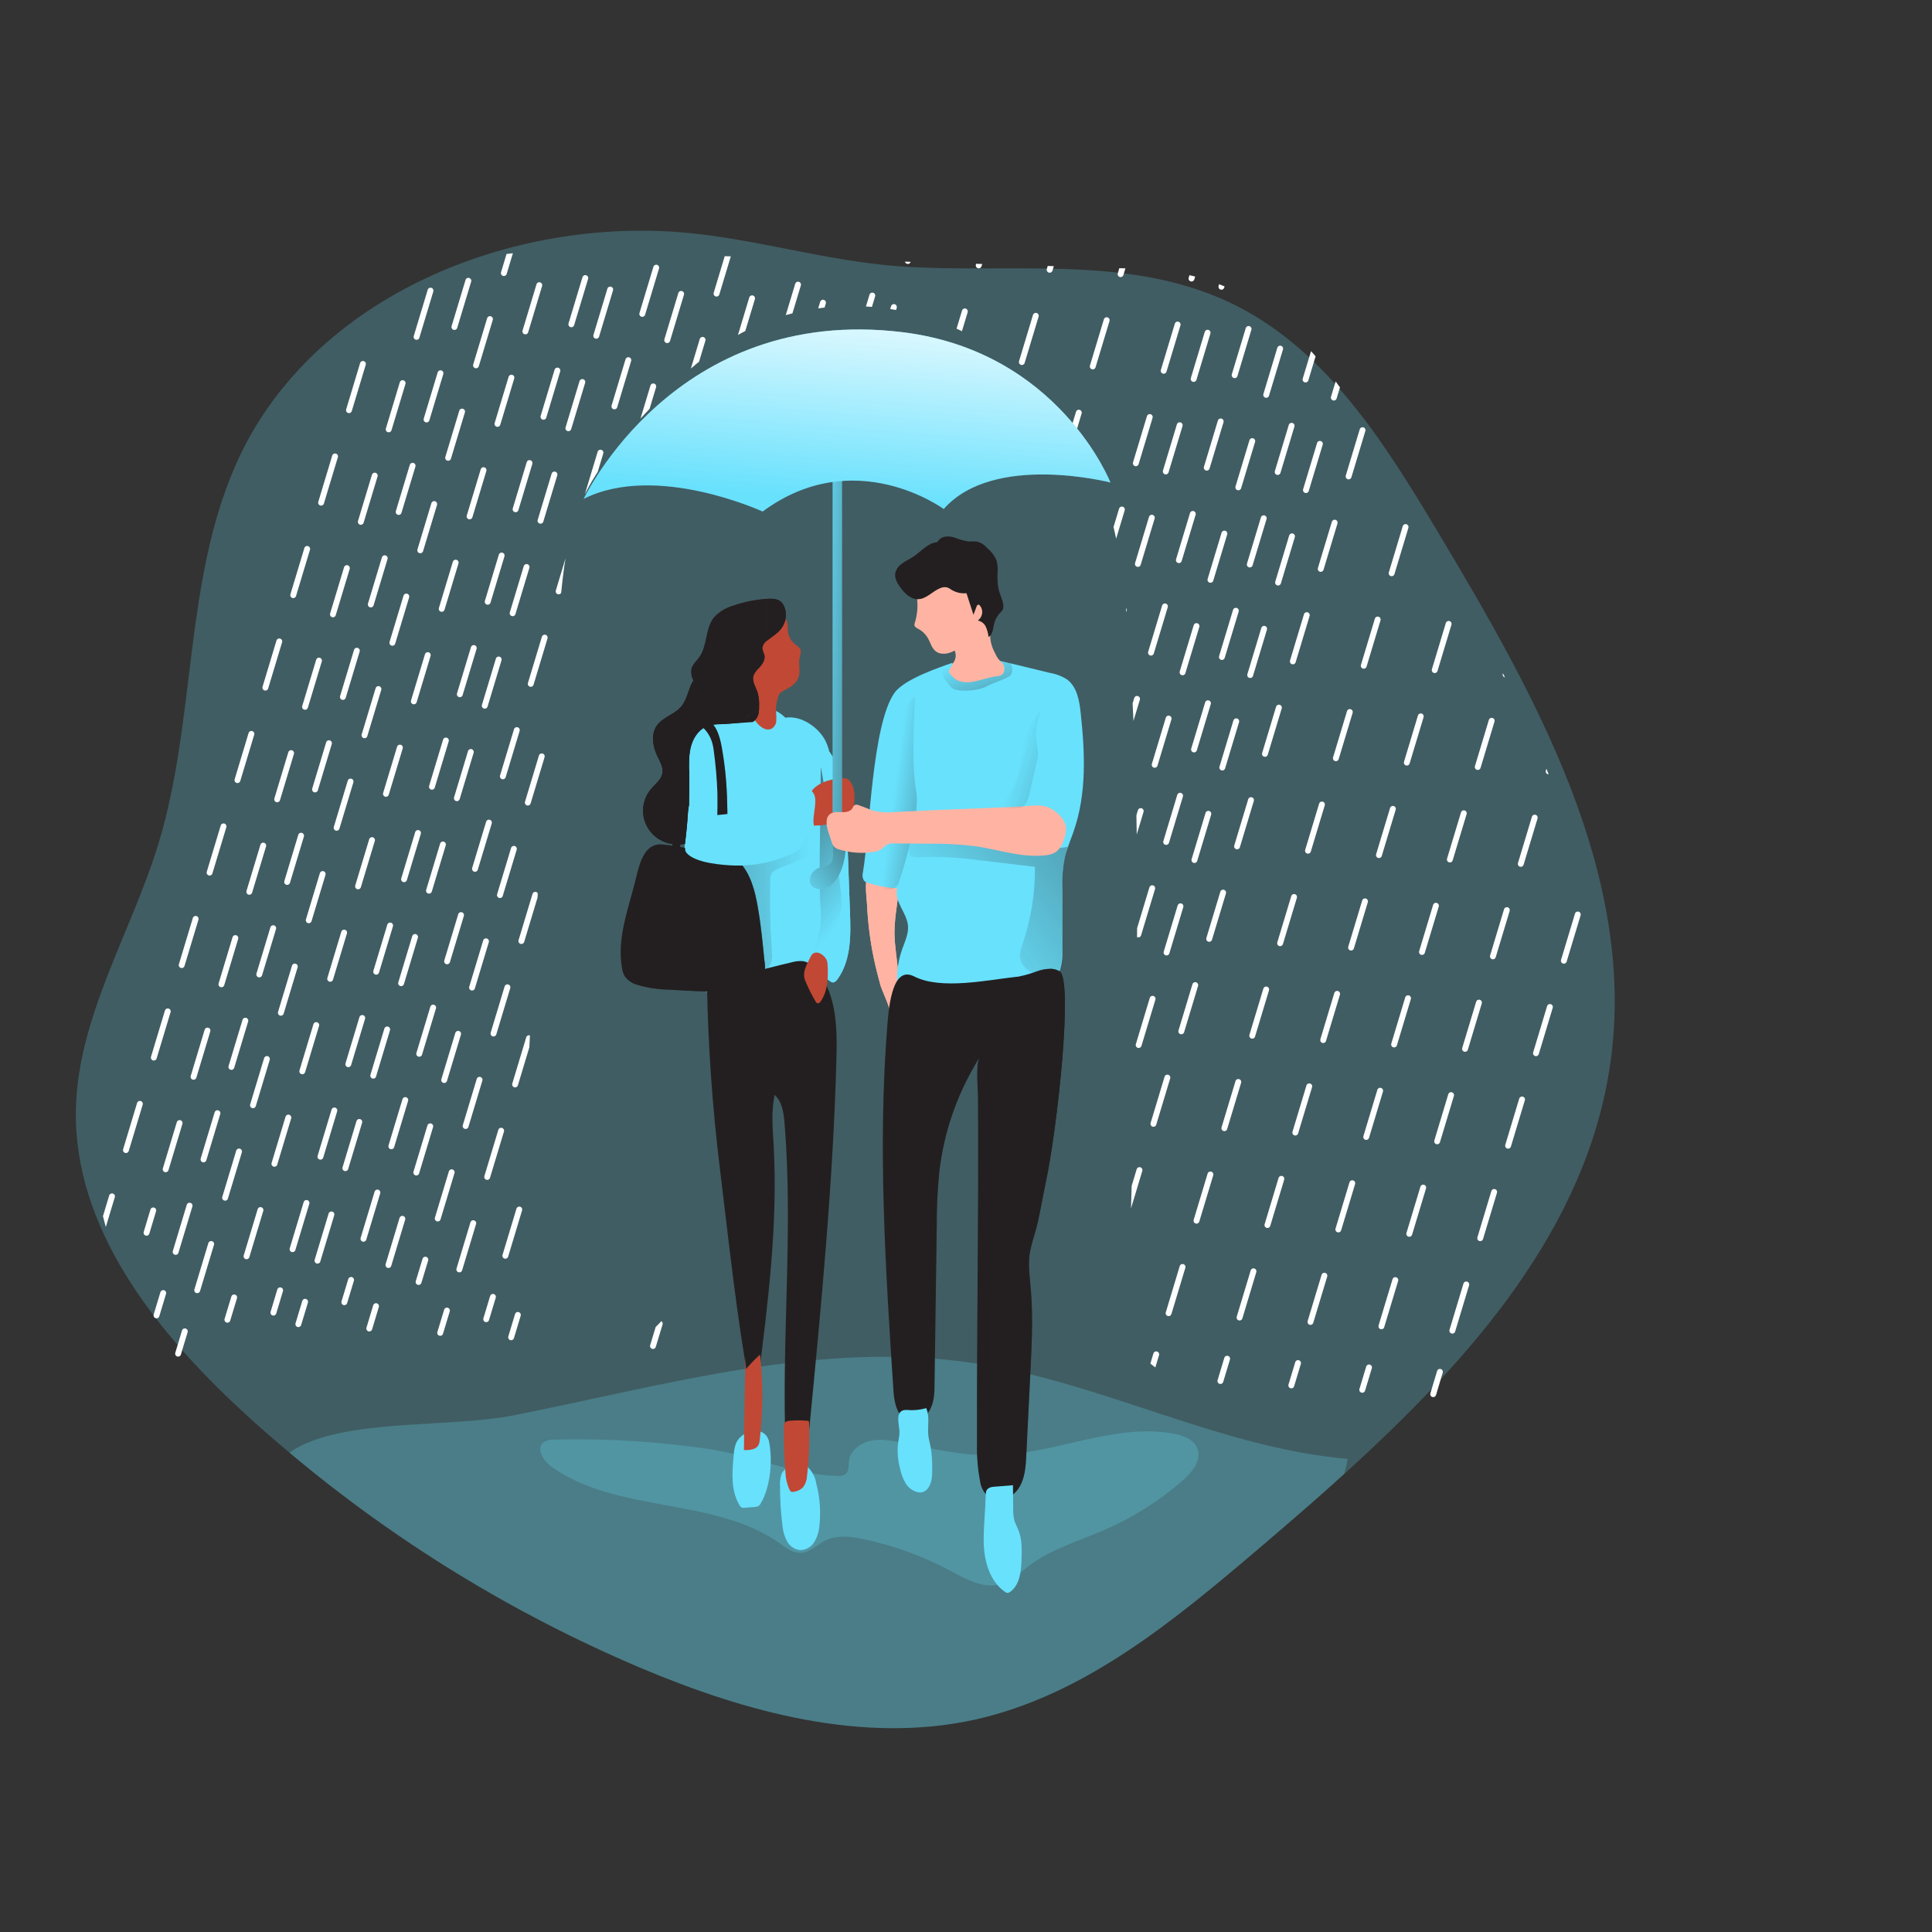 <svg transform="scale(1)" id="_0235_couple" xmlns="http://www.w3.org/2000/svg" xmlns:xlink="http://www.w3.org/1999/xlink" viewBox="0 0 500 500" class="show_show__wrapper__graphic__5Waiy "><rect x="0" y="0" width="500" height="500" fill="#333333" stroke="none"/><title>React</title><defs><style>.cls-1,.cls-2,.cls-3{fill:none;}.cls-1,.cls-3{stroke:#fff;stroke-linecap:round;stroke-miterlimit:10;stroke-width:1.52px;}.cls-4{clip-path:url(#clippath);}.cls-2,.cls-5,.cls-6,.cls-7,.cls-8,.cls-9,.cls-10,.cls-11,.cls-12,.cls-13,.cls-14,.cls-15,.cls-16,.cls-17,.cls-18,.cls-19,.cls-20,.cls-21,.cls-22,.cls-23,.cls-24,.cls-25,.cls-26,.cls-27{stroke-width:0px;}.cls-5{fill:url(#linear-gradient);}.cls-3{stroke-dasharray:0 0 12.5 12.5;}.cls-6{fill:url(#linear-gradient-11);}.cls-7{fill:url(#linear-gradient-12);}.cls-8{fill:url(#linear-gradient-13);}.cls-9{fill:url(#linear-gradient-10);}.cls-10{fill:url(#linear-gradient-17);}.cls-11{fill:url(#linear-gradient-16);}.cls-12{fill:url(#linear-gradient-15);}.cls-13{fill:url(#linear-gradient-18);}.cls-14{fill:url(#linear-gradient-14);}.cls-15{fill:url(#linear-gradient-4);}.cls-16{fill:url(#linear-gradient-2);}.cls-17{fill:url(#linear-gradient-3);}.cls-18{fill:url(#linear-gradient-8);}.cls-19{fill:url(#linear-gradient-9);}.cls-20{fill:url(#linear-gradient-7);}.cls-21{fill:url(#linear-gradient-5);}.cls-22{fill:url(#linear-gradient-6);}.cls-23{isolation:isolate;opacity:.24;}.cls-23,.cls-27{fill:#68e1fd;}.cls-24{fill:#231f20;}.cls-25{fill:#c14834;}.cls-26{fill:#ffb4a3;}</style><clipPath id="clippath"><path class="cls-2" d="M360.06,121.79c-11.52-20.89-25.89-43.13-49.02-49.76-7.7-2.21-15.8-2.46-23.82-2.71l-135.45-4.11c-9.97-.31-20.19-.58-29.64,2.56-11.89,3.94-21.37,12.91-29.32,22.49-27.25,32.84-40.51,74.56-53.16,115.18-9.98,32.01-20.08,65.33-15.18,98.46,2.09,13.99,6.82,27.48,13.93,39.76,2.8,4.84,6.07,9.56,10.62,12.87,4.1,2.98,9.04,4.65,13.99,5.8,26.14,6.06,53.45-1.07,80.28,0,7.37.28,14.81,1.19,22.1.06s14.66-4.73,18.14-11.13c3.48-6.4,1.47-15.84-5.31-18.72-5.27,8.02-11.99,16.92-21.68,17.32-8.31.33-15.61-6.26-18.69-13.9-3.08-7.64-2.85-16.11-2.56-24.32,1.89-51.77,4.79-103.52,9.64-155.1.8-8.63,1.73-17.36,4.99-25.43,3.71-9.1,10.24-16.76,16.96-23.99,7.48-8.05,15.48-15.88,25.23-21.06,17.13-9.12,38.7-8.92,56.27-.62,17.56,8.31,30.96,24.23,37.31,42.4,4.09,11.72,5.39,24.2,6.32,36.56,4.28,56.8,1.55,113.82.07,170.73-.13,4.88-.16,10.07,2.44,14.2,2.12,3.38,5.69,5.52,9.22,7.46,14.91,8.03,31.22,13.23,48.07,15.33,3.31.4,6.73.69,9.92-.28,3.68-1.12,6.64-3.78,9.24-6.58,11.79-12.67,18.32-29.14,24.59-45.2,6.45-16.5,12.94-33.13,15.72-50.62,8.13-50.93-27.6-104.81-51.22-147.64Z"></path></clipPath><linearGradient id="linear-gradient" x1="694.31" y1="2637.84" x2="716.37" y2="2610.52" gradientTransform="translate(-514.04 2834.13) scale(1 -1)" gradientUnits="userSpaceOnUse"><stop offset="0" stop-color="#231f20" stop-opacity="0"></stop><stop offset="1" stop-color="#231f20"></stop></linearGradient><linearGradient id="linear-gradient-2" x1="711.38" y1="2643.53" x2="707.08" y2="2650.34" xlink:href="#linear-gradient"></linearGradient><linearGradient id="linear-gradient-3" x1="679.12" y1="2611.84" x2="724.55" y2="2550.27" xlink:href="#linear-gradient"></linearGradient><linearGradient id="linear-gradient-4" x1="736.65" y1="2601.61" x2="694.39" y2="2636.72" xlink:href="#linear-gradient"></linearGradient><linearGradient id="linear-gradient-5" x1="680.47" y1="2647.4" x2="717.46" y2="2647.4" xlink:href="#linear-gradient"></linearGradient><linearGradient id="linear-gradient-6" x1="700.24" y1="2626.39" x2="705.77" y2="2626.54" xlink:href="#linear-gradient"></linearGradient><linearGradient id="linear-gradient-7" x1="687.97" y1="2618.98" x2="696.05" y2="2628.59" xlink:href="#linear-gradient"></linearGradient><linearGradient id="linear-gradient-8" x1="698.56" y1="2604.48" x2="722.37" y2="2565.19" xlink:href="#linear-gradient"></linearGradient><linearGradient id="linear-gradient-9" x1="609.62" y1="2817.66" x2="524.87" y2="2807.49" gradientTransform="translate(-626.45 2992.4) rotate(4.66) scale(1 -1)" xlink:href="#linear-gradient"></linearGradient><linearGradient id="linear-gradient-10" x1="682.18" y1="2640.87" x2="707.45" y2="2640.07" gradientTransform="translate(-471 2803.46) scale(1 -1)" xlink:href="#linear-gradient"></linearGradient><linearGradient id="linear-gradient-11" x1="719.43" y1="2603.54" x2="750.95" y2="2627.48" xlink:href="#linear-gradient"></linearGradient><linearGradient id="linear-gradient-12" x1="733.06" y1="2704.72" x2="737.83" y2="2766.68" gradientTransform="translate(-514.04 2834.13) scale(1 -1)" gradientUnits="userSpaceOnUse"><stop offset="0" stop-color="#fff" stop-opacity="0"></stop><stop offset=".95" stop-color="#fff"></stop></linearGradient><linearGradient id="linear-gradient-13" x1="757.66" y1="2590.94" x2="861.53" y2="2671.55" xlink:href="#linear-gradient"></linearGradient><linearGradient id="linear-gradient-14" x1="766.02" y1="2663.63" x2="777.06" y2="2629.89" xlink:href="#linear-gradient"></linearGradient><linearGradient id="linear-gradient-15" x1="745.39" y1="2629.16" x2="776.64" y2="2624.95" xlink:href="#linear-gradient"></linearGradient><linearGradient id="linear-gradient-16" x1="777.32" y1="2637.94" x2="828.56" y2="2622.38" xlink:href="#linear-gradient"></linearGradient><linearGradient id="linear-gradient-17" x1="735.68" y1="2493.18" x2="852.49" y2="2611.58" xlink:href="#linear-gradient"></linearGradient><linearGradient id="linear-gradient-18" x1="776.35" y1="2515.49" x2="789.63" y2="2515.49" xlink:href="#linear-gradient"></linearGradient></defs><g id="background"><path class="cls-23" d="M416.8,274.87c-5.99,42.77-36.04,76.78-68.88,106.55-7.19,6.56-14.58,12.87-21.83,19.08-22.12,18.82-45.46,38.29-73.93,44.57-28.93,6.31-59.13-1.92-86.35-13.41-32.95-13.97-63.58-32.74-90.88-55.7-4.26-3.55-8.43-7.21-12.5-10.99-22.46-20.78-43.29-47.28-42.8-77.58.42-24.26,14.38-46.01,21.43-69.23,9.69-31.96,6.5-67.18,19.89-97.75,18.78-42.77,69.25-63.67,114.37-60.37,19.31,1.44,37.98,7.49,57.43,8.88,28.29,2,58.53-3.16,85.06,9.16,25.03,11.6,40.49,36.46,54.53,59.96,25.18,42.11,51.22,88.43,44.46,136.84Z"></path><path class="cls-23" d="M348.83,377.56c-.28,1.29-.6,2.56-.91,3.86-7.19,6.56-14.58,12.87-21.83,19.08-22.12,18.82-45.46,38.29-73.93,44.57-28.93,6.31-59.13-1.92-86.35-13.41-32.95-13.97-63.58-32.74-90.88-55.7,1.15-.85,2.4-1.58,3.71-2.17,14.38-6.51,38.3-4.37,54.19-7.49,39.38-7.78,79.49-19.67,119.99-13.41,32.73,5.04,63,21.81,96.02,24.68Z"></path><path class="cls-23" d="M143.44,372.59c-.99-.08-1.97.17-2.8.7-2,1.62,0,4.77,2.06,6.27,17.01,12.19,42.08,7.79,59.13,19.87,1.65,1.17,3.4,2.53,5.42,2.46,2.36-.09,4.11-2.07,6.21-3.16,3.08-1.58,6.8-1.1,10.19-.37,7.71,1.64,15.14,4.35,22.08,8.04,4.17,2.22,8.79,4.89,13.34,3.57,2.76-.79,4.87-2.93,7.14-4.67,5.74-4.39,12.89-6.43,19.53-9.32,7.4-3.21,14.25-7.53,20.31-12.8,2.47-2.15,5.01-5.27,3.84-8.31-.93-2.37-3.78-3.43-6.34-3.88-15.35-2.69-30.57,5.32-46.16,5.66-8.18.17-16.24-1.77-24.27-3.34-2.65-.52-5.41-1-8.05-.38s-5.11,2.65-5.38,5.31c-.1,1.03.08,2.21-.62,3s-1.73.79-2.7.73c-11.11-.4-21.57-5.24-32.57-6.9-13.35-2.02-26.85-2.85-40.35-2.48Z"></path></g><g id="rain"><g class="cls-4"><line class="cls-1" x1="106.47" y1="52.57" x2="104.72" y2="58.35"></line><line class="cls-3" x1="101.14" y1="70.25" x2="23.96" y2="326.28"></line><line class="cls-1" x1="22.17" y1="332.23" x2="20.42" y2="338.02"></line><line class="cls-1" x1="126.54" y1="54.97" x2="124.8" y2="60.76"></line><line class="cls-3" x1="121.21" y1="72.66" x2="44.04" y2="328.68"></line><line class="cls-1" x1="42.24" y1="334.64" x2="40.5" y2="340.42"></line><line class="cls-1" x1="132.14" y1="64.88" x2="130.4" y2="70.67"></line><line class="cls-3" x1="126.8" y1="82.58" x2="49.63" y2="338.59"></line><line class="cls-1" x1="47.83" y1="344.55" x2="46.09" y2="350.33"></line><line class="cls-1" x1="144.9" y1="56.1" x2="143.16" y2="61.88"></line><line class="cls-3" x1="139.57" y1="73.8" x2="62.39" y2="329.81"></line><line class="cls-1" x1="60.6" y1="335.77" x2="58.85" y2="341.55"></line><line class="cls-1" x1="163.25" y1="57.24" x2="161.51" y2="63.02"></line><line class="cls-3" x1="157.92" y1="74.93" x2="80.75" y2="330.95"></line><line class="cls-1" x1="78.96" y1="336.9" x2="77.21" y2="342.69"></line><line class="cls-1" x1="156.8" y1="54.26" x2="155.06" y2="60.05"></line><line class="cls-3" x1="151.47" y1="71.96" x2="74.3" y2="327.97"></line><line class="cls-1" x1="72.5" y1="333.93" x2="70.76" y2="339.71"></line><line class="cls-1" x1="181.61" y1="58.37" x2="179.87" y2="64.16"></line><line class="cls-3" x1="176.28" y1="76.06" x2="99.11" y2="332.08"></line><line class="cls-1" x1="97.31" y1="338.03" x2="95.57" y2="343.82"></line><line class="cls-1" x1="175.16" y1="51.57" x2="173.41" y2="57.36"></line><line class="cls-3" x1="169.83" y1="69.27" x2="92.65" y2="325.28"></line><line class="cls-1" x1="90.86" y1="331.24" x2="89.11" y2="337.02"></line><line class="cls-1" x1="199.97" y1="59.5" x2="198.22" y2="65.28"></line><line class="cls-3" x1="194.64" y1="77.2" x2="117.46" y2="333.21"></line><line class="cls-1" x1="115.67" y1="339.17" x2="113.92" y2="344.95"></line><line class="cls-1" x1="194.37" y1="46.34" x2="192.63" y2="52.12"></line><line class="cls-3" x1="189.04" y1="64.02" x2="111.87" y2="320.05"></line><line class="cls-1" x1="110.08" y1="326" x2="108.33" y2="331.78"></line><line class="cls-1" x1="218.32" y1="60.64" x2="216.58" y2="66.42"></line><line class="cls-3" x1="212.99" y1="78.33" x2="135.81" y2="334.35"></line><line class="cls-1" x1="134.02" y1="340.3" x2="132.28" y2="346.09"></line><line class="cls-1" x1="211.87" y1="55.96" x2="210.13" y2="61.75"></line><line class="cls-3" x1="206.53" y1="73.66" x2="129.37" y2="329.67"></line><line class="cls-1" x1="127.57" y1="335.63" x2="125.83" y2="341.41"></line><line class="cls-1" x1="236.68" y1="61.77" x2="234.94" y2="67.55"></line><line class="cls-3" x1="231.34" y1="79.46" x2="154.17" y2="335.48"></line><line class="cls-1" x1="152.38" y1="341.43" x2="150.63" y2="347.22"></line><line class="cls-1" x1="231.09" y1="58.79" x2="229.35" y2="64.57"></line><line class="cls-3" x1="225.75" y1="76.49" x2="148.58" y2="332.5"></line><line class="cls-1" x1="146.78" y1="338.46" x2="145.04" y2="344.24"></line><line class="cls-1" x1="255.03" y1="62.9" x2="253.29" y2="68.69"></line><line class="cls-3" x1="249.7" y1="80.59" x2="172.53" y2="336.61"></line><line class="cls-1" x1="170.74" y1="342.57" x2="168.99" y2="348.35"></line><line class="cls-1" x1="317.85" y1="68.42" x2="316.1" y2="74.21"></line><line class="cls-3" x1="312.52" y1="86.11" x2="235.34" y2="342.14"></line><line class="cls-1" x1="233.55" y1="348.09" x2="231.8" y2="353.87"></line><line class="cls-1" x1="273.39" y1="64.03" x2="271.65" y2="69.82"></line><line class="cls-3" x1="268.06" y1="81.73" x2="190.88" y2="337.74"></line><line class="cls-1" x1="189.09" y1="343.7" x2="187.35" y2="349.48"></line><line class="cls-1" x1="291.75" y1="65.17" x2="290.01" y2="70.95"></line><line class="cls-3" x1="286.41" y1="82.86" x2="209.24" y2="338.88"></line><line class="cls-1" x1="207.45" y1="344.83" x2="205.7" y2="350.62"></line><line class="cls-1" x1="310.1" y1="66.3" x2="308.36" y2="72.09"></line><line class="cls-3" x1="304.77" y1="83.99" x2="227.6" y2="340.01"></line><line class="cls-1" x1="225.81" y1="345.96" x2="224.06" y2="351.74"></line><line class="cls-1" x1="328.46" y1="67.43" x2="326.71" y2="73.21"></line><line class="cls-3" x1="323.13" y1="85.13" x2="245.95" y2="341.14"></line><line class="cls-1" x1="244.16" y1="347.1" x2="242.42" y2="352.88"></line><line class="cls-1" x1="336.63" y1="72.53" x2="334.89" y2="78.31"></line><line class="cls-3" x1="331.3" y1="90.22" x2="254.12" y2="346.24"></line><line class="cls-1" x1="252.33" y1="352.19" x2="250.59" y2="357.98"></line><line class="cls-1" x1="346.82" y1="68.57" x2="345.07" y2="74.35"></line><line class="cls-3" x1="341.48" y1="86.25" x2="264.31" y2="342.28"></line><line class="cls-1" x1="262.51" y1="348.23" x2="260.77" y2="354.02"></line><line class="cls-1" x1="354.13" y1="73.24" x2="352.39" y2="79.02"></line><line class="cls-3" x1="348.8" y1="90.93" x2="271.62" y2="346.95"></line><line class="cls-1" x1="269.83" y1="352.9" x2="268.08" y2="358.69"></line><line class="cls-1" x1="365.17" y1="69.69" x2="363.43" y2="75.48"></line><line class="cls-3" x1="359.84" y1="87.39" x2="282.66" y2="343.41"></line><line class="cls-1" x1="280.87" y1="349.36" x2="279.12" y2="355.14"></line><line class="cls-1" x1="383.52" y1="70.83" x2="381.78" y2="76.61"></line><line class="cls-3" x1="378.19" y1="88.52" x2="301.02" y2="344.54"></line><line class="cls-1" x1="299.23" y1="350.5" x2="297.49" y2="356.28"></line><line class="cls-1" x1="401.89" y1="71.96" x2="400.14" y2="77.75"></line><line class="cls-3" x1="396.55" y1="89.65" x2="319.38" y2="345.68"></line><line class="cls-1" x1="317.58" y1="351.63" x2="315.84" y2="357.41"></line><line class="cls-1" x1="420.24" y1="73.09" x2="418.5" y2="78.88"></line><line class="cls-3" x1="414.91" y1="90.79" x2="337.73" y2="346.81"></line><line class="cls-1" x1="335.93" y1="352.76" x2="334.19" y2="358.54"></line><line class="cls-1" x1="438.59" y1="74.23" x2="436.85" y2="80.01"></line><line class="cls-3" x1="433.26" y1="91.92" x2="356.09" y2="347.94"></line><line class="cls-1" x1="354.3" y1="353.89" x2="352.55" y2="359.68"></line><line class="cls-1" x1="456.95" y1="75.36" x2="455.2" y2="81.14"></line><line class="cls-3" x1="451.62" y1="93.05" x2="374.45" y2="349.07"></line><line class="cls-1" x1="372.65" y1="355.03" x2="370.91" y2="360.81"></line><line class="cls-1" x1="123.96" y1="33.59" x2="122.21" y2="39.38"></line><line class="cls-3" x1="118.63" y1="51.28" x2="41.46" y2="307.3"></line><line class="cls-1" x1="39.66" y1="313.25" x2="37.92" y2="319.04"></line></g></g><g id="character_2"><path class="cls-27" d="M209.75,209.39c-.43,8.17-2.23,16.28-1.8,24.46.22,3.94.94,7.94.8,11.92-.14,3.98-1.51,8.11-4.59,10.67-4.85,4-12.04,2.76-18.2,1.33-1.54-.36-3.2-.79-4.23-2-.84-1.15-1.32-2.53-1.37-3.94-.78-6.78-1.02-13.61-.74-20.43.09-3.09.22-6.19.37-9.26.06-1.58.14-3.16.26-4.62.72-9.66,2.63-18.31,8.79-26.48.8-1.04,1.69-2.37,2.71-3.61,0,0,0-.06.06-.09.34-.43.72-.84,1.09-1.24h0c.95-1.05,2.14-1.86,3.48-2.37.64-.26,1.34-.37,2.03-.34,4.68.17,7.7,5.77,9.19,9.47,2.12,5.21,2.52,10.99,2.17,16.54Z"></path><path class="cls-24" d="M175.27,183.87c-1.75,1.33-4,2.12-5.26,3.91-1.6,2.26-1.09,5.4.1,7.89.69,1.44,1.6,2.94,1.31,4.5-.29,1.56-1.85,2.75-2.94,4.04-3.13,3.69-2.64,9.2,1.1,12.29.85.71,1.84,1.25,2.89,1.59,3.2,1.06,6.82.19,9.72-1.53,2.9-1.72,5.23-4.24,7.49-6.71.85-.84,1.56-1.8,2.11-2.86,1.97-4.33-1.88-9.27-1.14-13.96.37-2.37,1.88-4.45,2.27-6.82.47-2.86-.8-5.76-2.55-8.06-2.03-2.63-6.86-6-10.05-3.01-2.53,2.34-1.96,6.39-5.06,8.73Z"></path><path class="cls-5" d="M192.92,186.1v.11c-.07.42-.18.83-.31,1.24l-.09.25c-.6,1.81-1.6,3.47-1.89,5.33-.71,4.73,3.14,9.64,1.14,13.98-.54,1.05-1.24,2.01-2.09,2.84-2.28,2.49-4.59,4.99-7.5,6.71-.62.38-1.27.7-1.94.96-.96.42-1.96.73-3,.9.78-6.13,1.14-12.31,1.06-18.48,0-2.37-.12-4.73.57-7.04.69-2.3,2.23-4.4,4.51-5.13,1-.24,2.02-.36,3.05-.34,1.54,0,3.72-.45,5.34,0,0,0,0-.06.06-.09.34-.43.72-.84,1.09-1.24Z"></path><path class="cls-25" d="M203.9,162.08c-.24,1.8.5,3.6,1.93,4.73.52.3.96.72,1.28,1.22.32.71,0,1.52-.18,2.29-.32,1.63.28,3.38-.26,4.95-.54,1.58-2.04,2.55-3.51,3.3-.46.19-.88.45-1.25.79-.29.36-.51.79-.62,1.24-.35,1.16-.5,2.36-.45,3.57.09.81.11,1.63.06,2.45-.06.83-.53,1.58-1.26,2-.62.26-1.33.23-1.93-.07-.61-.3-1.15-.71-1.6-1.21-2.54-2.85-4.11-6.41-4.5-10.18-.27-2.63-.33-5.29-.17-7.93-.01-1.57.16-3.14.52-4.67.61-2.46,2.31-4.51,4.63-5.59,2.38-1.02,5.15-.47,6.94,1.38"></path><path class="cls-24" d="M196.43,183.68c-.02.56-.12,1.11-.31,1.63-.59,1.38-2,2.24-3.51,2.14-.27,0-.54-.03-.8-.11.34-.43.72-.84,1.09-1.24h0c.96-1.08,2.17-1.91,3.53-2.42Z"></path><path class="cls-16" d="M196.43,183.68c-.02.56-.12,1.11-.31,1.63-.59,1.38-2,2.24-3.51,2.14-.27,0-.54-.03-.8-.11.34-.43.72-.84,1.09-1.24h0c.96-1.08,2.17-1.91,3.53-2.42Z"></path><path class="cls-27" d="M196.75,230.39c-1.09.91-2.44,1.46-3.86,1.58-3.5.61-7.07.66-10.58.14-.93-.11-1.83-.35-2.68-.71-.4-.16-.78-.37-1.11-.65-2.52-1.94-2.17-5.72-1.72-8.84.18-1.15.34-2.37.46-3.49.78-6.13,1.14-12.31,1.06-18.48,0-2.37-.12-4.73.57-7.04.69-2.3,2.23-4.4,4.51-5.13,1-.24,2.02-.36,3.05-.34,1.54,0,8.45-.66,8.62-.53,1.53,1.44-.6,5.57-.8,7.46-.51,6.51-1.25,13.02-2.13,19.5,1.25.55,2.63.76,4,.62.37-.09.76-.03,1.09.17.18.22.27.5.26.79.2,2.96.4,5.89.6,8.82.19,2.16.22,4.58-1.32,6.14Z"></path><path class="cls-27" d="M213.67,191.83c1.21,2.45,1.45,5.23,1.66,7.95.7,9.19,1.13,18.41,1.55,27.61.29,6.05.57,12.16-.57,18.14-.6,3.56-1.91,6.97-3.86,10.03-3.29-3.23-4.79-7.89-5.27-12.41-.48-4.52.06-9.14.26-13.72.26-7.43-.09-14.87-1.05-22.25-.8-6.8-3.52-14.67-3.2-21.43,4.16-.7,8.73,2.52,10.48,6.06Z"></path><path class="cls-24" d="M182.96,254.54c.28,16.03,1.4,32.03,3.35,47.94,2.32,18.87,4.29,38,7.71,56.71.94.79,2.05-.84,2.2-2.05,2.56-20.15,5.12-40.43,4-60.75-.25-4.35-.66-8.77.25-13.04,1.96,1.78,2.34,4.65,2.56,7.26,2.34,28.23-.89,56.63.32,84.93-.04.48.12.96.45,1.32.29.2.65.28,1,.24,1.62-.24,3-1.29,3.64-2.78.61-1.47.95-3.04,1.01-4.62,3.08-31.86,6.17-63.76,7.02-95.76.21-7.89.06-16.46-4.9-22.65-.86-1.25-2.14-2.15-3.61-2.53-1.01-.11-2.04-.02-3.02.27-6.81,1.57-15.14,3.99-21.96,5.52Z"></path><path class="cls-24" d="M185.9,220.81c1.09,0,2.17.2,3.2.57.82.38,1.55.91,2.15,1.58,3.05,3.16,4.17,7.67,4.9,11.98.8,4.56,1.23,9.17,1.69,13.77.26,1.41.17,2.86-.27,4.22-.71,1.49-2.03,2.61-3.63,3.08-1.58.46-3.23.67-4.87.63-5.29.09-10.57-.19-15.85-.51-2.78-.05-5.55-.46-8.22-1.23-1.34-.35-2.51-1.14-3.32-2.25-.36-.65-.59-1.35-.69-2.08-1.46-8.05,1.93-16.07,3.79-24.05.8-3.31,2.13-8.28,6.46-7.99,4.88.35,9.72,1.92,14.68,2.29Z"></path><path class="cls-17" d="M185.9,220.81c1.09,0,2.17.2,3.2.57.82.38,1.55.91,2.15,1.58,3.05,3.16,4.17,7.67,4.9,11.98.8,4.56,1.23,9.17,1.69,13.77.26,1.41.17,2.86-.27,4.22-.71,1.49-2.03,2.61-3.63,3.08-1.58.46-3.23.67-4.87.63-5.29.09-10.57-.19-15.85-.51-2.78-.05-5.55-.46-8.22-1.23-1.34-.35-2.51-1.14-3.32-2.25-.36-.65-.59-1.35-.69-2.08-1.46-8.05,1.93-16.07,3.79-24.05.8-3.31,2.13-8.28,6.46-7.99,4.88.35,9.72,1.92,14.68,2.29Z"></path><path class="cls-27" d="M202.3,381.41c-.37,1.04-.52,2.14-.42,3.24-.02,3.47.2,6.93.64,10.37.13,1.38.54,2.72,1.21,3.94.68,1.23,1.92,2.05,3.32,2.21,1.43,0,2.76-.71,3.55-1.89.76-1.17,1.24-2.5,1.4-3.88.49-3.81.24-7.69-.74-11.41-.23-1.52-.91-2.93-1.96-4.07-1.77-1.63-6.05-.68-7,1.48Z"></path><path class="cls-27" d="M190.46,373.59c-.34.97-.54,1.98-.58,3-.42,4.42-.8,9.18,1.53,13,.11.21.27.39.46.52.28.12.59.16.89.1l2.55-.21c.36,0,.72-.09,1.04-.27.21-.17.39-.39.52-.63,2.52-4.26,3.09-10.99,2.21-15.78-.86-4.68-7.13-3.38-8.62.26Z"></path><path class="cls-25" d="M192.97,351.11c-.23,8.06-.38,16.11-.44,24.16,1.41.05,3.11-.07,3.76-1.29.19-.41.3-.86.33-1.32.86-7.34.89-14.75.08-22.09-1.45,1.29-2.78,2.7-4,4.2"></path><path class="cls-25" d="M209.04,367.71c.1,0,.21.03.28.1.05.07.07.15.06.23.18,4.68,0,9.38-.53,14.03-.05,1.01-.39,1.98-.99,2.8-.65.68-1.53,1.1-2.47,1.2-.2.06-.42.06-.62,0-.18-.11-.32-.27-.41-.47-.67-1.44-1.04-2.99-1.09-4.57-.31-3.46-.44-6.93-.39-10.41,0-1.29-.36-2.71,1.21-2.9,1.64-.16,3.3-.17,4.95-.02Z"></path><path class="cls-27" d="M207.05,241.58c-.44.89-.68,1.87-.71,2.86.15,1.15.65,2.22,1.45,3.07,2.04,2.36,4.35,4.48,6.88,6.31.22.21.5.36.8.43.54.05.98-.42,1.3-.86,3.51-4.91,3.44-11.39,3.2-17.36-.26-7.39-.52-14.79-.8-22.19-.26-7.46-.8-15.64-6.01-21.06-3.44-3.58-3.75,2.04-3.75,4.26,0,3.03.41,6.02.68,9.03.7,7.69,1.06,15.49,0,23.16-.51,4.22-1.53,8.37-3.04,12.35Z"></path><path class="cls-27" d="M207.05,241.58c-.44.89-.68,1.87-.71,2.86.15,1.15.65,2.22,1.45,3.07,2.04,2.36,4.35,4.48,6.88,6.31.22.21.5.36.8.43.54.05.98-.42,1.3-.86,3.51-4.91,3.44-11.39,3.2-17.36-.26-7.39-.52-14.79-.8-22.19-.26-7.46-.8-15.64-6.01-21.06-3.44-3.58-3.75,2.04-3.75,4.26,0,3.03.41,6.02.68,9.03.7,7.69,1.06,15.49,0,23.16-.51,4.22-1.53,8.37-3.04,12.35Z"></path><path class="cls-15" d="M209.83,247.52s3.08-5.59,2.6-11.52c-.47-5.93-.26-15.86-.26-15.86l.26-21.68s5.35,29.62,5.35,34.9-3.63,16.28-3.63,16.28l-4.33-2.12Z"></path><path class="cls-25" d="M208.36,253.71c.78,1.9,1.69,3.75,2.74,5.52.08.16.21.3.36.39.38.17.8-.2.99-.53,1.81-2.72,1.92-6.19,1.72-9.47,0-.37-.07-.73-.19-1.07-.73-1.68-3.16-3.03-4.14-1.05-.98,1.98-2.33,4.09-1.48,6.2Z"></path><path class="cls-25" d="M218.12,201.4c.38-.03.76.03,1.12.17.36.18.66.45.88.79,1.28,1.89,1.14,4.35.8,6.6-.05.71-.26,1.41-.61,2.04-.73.9-1.76,1.5-2.91,1.7-2.21.6-4.48.93-6.77.98-.3.03-.6-.02-.87-.15-1.75-1.06-.8-6.97.14-8.54,1.45-2.46,5.56-3.58,8.22-3.58Z"></path><path class="cls-24" d="M203.31,160.17c-.28,1.29-.95,2.47-1.91,3.38-.85.79-1.85,1.44-2.8,2.17-.74.45-1.22,1.21-1.32,2.06.13.6.31,1.18.54,1.74.29,1.24-.54,2.42-1.4,3.35-.6.53-1.08,1.18-1.4,1.92-.51,1.52.63,3.05,1.09,4.56.3,1.19.41,2.41.34,3.64v.68c-1.33.5-2.52,1.32-3.48,2.37l-.8.89s-4.17.43-5.71.47c-1.03-.02-2.05.1-3.05.34-2.28.73-3.85,2.87-4.51,5.13s-.6,4.67-.57,7.04c.07,6.18-.28,12.35-1.06,18.48-1.6.28-3.24.17-4.79-.31-4.64-1.52-7.15-6.46-5.61-11.04.35-1.04.9-2.01,1.61-2.85,1.09-1.29,2.63-2.37,2.94-4.02.31-1.66-.63-3.08-1.31-4.51-1.2-2.51-1.72-5.63-.12-7.89,1.25-1.8,3.52-2.59,5.28-3.94,2.68-2.03,2.63-5.36,4.19-7.72-.52-.95-.69-2.04-.49-3.1.32-1.12,1.25-1.91,1.94-2.84,2.23-3.01,1.54-7.47,3.88-10.4,1.32-1.41,3.01-2.45,4.87-2.99,2.64-.93,5.4-1.51,8.19-1.74,1.89-.17,3.77-.28,4.79,1.33.69,1.15.91,2.52.63,3.83Z"></path><path class="cls-21" d="M203.31,160.17c-.28,1.29-.95,2.47-1.91,3.38-.85.79-1.85,1.44-2.8,2.17-.74.45-1.22,1.21-1.32,2.06.13.6.31,1.18.54,1.74.29,1.24-.54,2.42-1.4,3.35-.6.53-1.08,1.18-1.4,1.92-.51,1.52.63,3.05,1.09,4.56.3,1.19.41,2.41.34,3.64v.68c-1.33.5-2.52,1.32-3.48,2.37l-.8.89s-4.17.43-5.71.47c-1.03-.02-2.05.1-3.05.34-2.28.73-3.85,2.87-4.51,5.13s-.6,4.67-.57,7.04c.07,6.18-.28,12.35-1.06,18.48-1.6.28-3.24.17-4.79-.31-4.64-1.52-7.15-6.46-5.61-11.04.35-1.04.9-2.01,1.61-2.85,1.09-1.29,2.63-2.37,2.94-4.02.31-1.66-.63-3.08-1.31-4.51-1.2-2.51-1.72-5.63-.12-7.89,1.25-1.8,3.52-2.59,5.28-3.94,2.68-2.03,2.63-5.36,4.19-7.72-.52-.95-.69-2.04-.49-3.1.32-1.12,1.25-1.91,1.94-2.84,2.23-3.01,1.54-7.47,3.88-10.4,1.32-1.41,3.01-2.45,4.87-2.99,2.64-.93,5.4-1.51,8.19-1.74,1.89-.17,3.77-.28,4.79,1.33.69,1.15.91,2.52.63,3.83Z"></path><path class="cls-24" d="M185.53,228.5c1.68.07,2.3-2.14,2.4-3.79.37-9.77.74-19.63-.8-29.29-.42-2.68-.93-6.26-2.87-8.27-.38-.46-2.77.92-2.77.92.58.21,2.72,2.07,3.2,5.96.52,3.76.85,7.54.98,11.33.12,7.73-.56,15.45-.14,23.15Z"></path><path class="cls-22" d="M185.53,228.5c1.68.07,2.3-2.14,2.4-3.79.37-9.77.74-19.63-.8-29.29-.42-2.68-.93-6.26-2.87-8.27-.38-.46-2.77.92-2.77.92.58.21,2.72,2.07,3.2,5.96.52,3.76.85,7.54.98,11.33.12,7.73-.56,15.45-.14,23.15Z"></path><path class="cls-24" d="M173.07,222.92l5.23-24,.06,9.32-3.68,17.06s-2.48,1.65-1.61-2.38Z"></path><path class="cls-20" d="M173.07,222.92l5.23-24,.06,9.32-3.68,17.06s-2.48,1.65-1.61-2.38Z"></path><path class="cls-18" d="M187.66,249.32c-.22.91-.12,1.86.26,2.71.43.61,1.04,1.07,1.75,1.32,1.84.79,4.27,1.06,5.64-.4,1.16-1.23,1.06-3.16.9-4.8l-.93-9.55c-.23-2.98-.61-5.95-1.15-8.89-.87-4.33-2.05-1.84-2.8.99-1.62,6.13-2.85,12.35-3.68,18.63Z"></path><path class="cls-19" d="M183.74,227.65c2.05.13,4.1.22,6.15.28,1.42,0,3.39-.54,3.16-1.92,2.81,8.36,3.23,17.31,1.23,25.89,2.27.58,4.6-.68,5.33-2.87.22-.99.27-2,.14-3.01-.43-6.09-.57-12.19-.41-18.31-.04-.54.07-1.09.3-1.58.28-.41.66-.74,1.11-.97,2.26-1.31,4.95-1.76,7.19-3.06,2.24-1.3,4.11-4.08,2.99-6.43-6.57,3.16-14.2,3.06-21.5,2.77-2.72-.11-9.12-.79-10.46,2.42-1.37,3.35,1.64,6.58,4.77,6.79Z"></path><path class="cls-27" d="M204.69,221.08c1.24-.51,2.51-1.28,2.92-2.54.31-.93,3.35-3.94,3.06-4.85-.65-2.09,1.07-6.37-.06-8.25-.21-.44-.56-.8-.99-1.03-.39-.16-6.73,4.11-7.15,4.17l-14.13,2.07c-2.87.42-6.76.13-8.06,3.24-.88,2.07-4,5.08-2.64,6.79,2.16,2.69,9.47,3.23,12.6,3.32,4.98.13,9.92-.87,14.45-2.93Z"></path></g><g id="umbrella"><rect class="cls-27" x="215.48" y="115.32" width="2.43" height="94.9"></rect><rect class="cls-9" x="215.48" y="115.32" width="2.43" height="94.9"></rect><path class="cls-27" d="M214.55,223.74c-.8.59-1.85.57-2.76.92-1.26.51-2.12,1.69-2.2,3.03-.03.5.09.99.35,1.41.49.62,1.25.98,2.05.97,1.4,0,2.74-.57,3.71-1.58.93-1.02,1.64-2.23,2.08-3.53.75-2.04,1.12-4.19,1.12-6.35,0-2.22-2.4-3.54-3.2-1.14-.7,1.9.81,4.72-1.15,6.26Z"></path><path class="cls-6" d="M214.55,223.74c-.8.59-1.85.57-2.76.92-1.26.51-2.12,1.69-2.2,3.03-.03.5.09.99.35,1.41.49.62,1.25.98,2.05.97,1.4,0,2.74-.57,3.71-1.58.93-1.02,1.64-2.23,2.08-3.53.75-2.04,1.12-4.19,1.12-6.35,0-2.22-2.4-3.54-3.2-1.14-.7,1.9.81,4.72-1.15,6.26Z"></path><path class="cls-27" d="M233.56,85.97c40.53,4.99,53.83,38.91,53.83,38.91,0,0-30.26-7.84-43.15,6.86,0,0-23.04-16.99-46.87.65,0,0-27.58-12.74-46.34-3.27.05-.02,23.61-50.34,82.53-43.15Z"></path><path class="cls-7" d="M233.56,85.97c40.53,4.99,53.83,38.91,53.83,38.91,0,0-30.26-7.84-43.15,6.86,0,0-23.04-16.99-46.87.65,0,0-27.58-12.74-46.34-3.27.05-.02,23.61-50.34,82.53-43.15Z"></path></g><g id="character_1"><path class="cls-26" d="M230.36,262.31c1.93-3.01,2.29-6.75,2.09-10.26-.21-3.51-.94-7.1-.96-10.63,0-4.62,1.13-9.14,1.35-13.74.14-2.61.16-3.39-2.55-3.76-1.41-.2-3.13-.37-4.37.5-2.69,1.89-1.65,7.15-1.52,9.88.22,4.56.79,9.1,1.71,13.57.53,2.51,1.15,4.99,1.85,7.44.28.91,2.8,6.38,2.41,7Z"></path><path class="cls-26" d="M230.36,262.31c1.93-3.01,2.29-6.75,2.09-10.26-.21-3.51-.94-7.1-.96-10.63,0-4.62,1.13-9.14,1.35-13.74.14-2.61.16-3.39-2.55-3.76-1.41-.2-3.13-.37-4.37.5-2.69,1.89-1.65,7.15-1.52,9.88.22,4.56.79,9.1,1.71,13.57.53,2.51,1.15,4.99,1.85,7.44.28.91,2.8,6.38,2.41,7Z"></path><path class="cls-26" d="M237.39,155.43c.16,1.93-.06,3.88-.63,5.73-.09.22-.13.46-.1.7.1.43.55.65.94.86,1.11.59,2.02,1.49,2.63,2.59.59,1.08.89,2.37,1.84,3.16,1.35,1.15,3.47.79,4.99-.11.54,1.2.28,2.61-.67,3.53-.93.89-1.98,1.65-3.12,2.27-.34.23-.71.53-.73.93.01.29.12.57.3.79,1.24,2.01,3.16,3.54,5.42,4.31,3.2.9,6.55-.5,9.59-1.89,1.04-.38,1.96-1.03,2.64-1.9.68-1.06.6-2.41.5-3.66,0-.29-.09-.57-.28-.79-.22-.15-.47-.24-.74-.27-1.3-.32-2.02-1.67-2.57-2.89-.94-1.72-1.31-3.68-1.08-5.62.16-3.81.34-7.81-1.41-11.21-.43-1.01-1.2-1.85-2.17-2.37-.77-.28-1.58-.41-2.4-.37l-4.88-.12c-1.89,0-4,0-5.44,1.18-.93.9-1.62,2.02-2,3.25-.13.29-.27.57-.43.84-.16.33-.23.69-.2,1.06Z"></path><path class="cls-24" d="M242.51,140.32c-2.44.21-4.13,2.41-6.16,3.76-.91.61-1.93,1.05-2.81,1.69-.93.59-1.6,1.51-1.85,2.57-.22,1.31.52,2.58,1.3,3.66,1.13,1.58,2.68,3.11,4.61,3.07,2.19-.05,3.76-2.11,5.81-2.89.57-.25,1.2-.29,1.8-.13.36.15.7.34,1.01.57,1.16.72,2.53,1.04,3.9.9l1.81,5.58.8-2.11c.09-.24.25-.53.51-.51.13.03.25.1.34.21.95,1.14.79,2.83-.37,3.78-.05.04-.11.08-.16.12.93.18,1.71.79,2.09,1.64.37.84.61,1.73.69,2.63,1.08-.59,1.13-2.06,1.41-3.25.26-1.17.84-2.25,1.69-3.12.21-.19.39-.41.54-.65.17-.35.23-.73.19-1.11-.09-1.43-.85-2.73-1.21-4.13-.3-1.59-.38-3.21-.26-4.82.07-.99-.06-1.99-.36-2.94-.56-1.18-1.38-2.23-2.4-3.07-.63-.74-1.46-1.28-2.4-1.58-.78-.09-1.57-.11-2.35-.06-1.28-.2-2.54-.55-3.74-1.04-1.24-.36-2.72-.43-3.7.41"></path><path class="cls-27" d="M277.84,215.23c-.46,1.32-1,2.59-1.45,3.94-.35.94-.63,1.9-.85,2.87-.5,2.56-.7,5.17-.58,7.78v16.12c.06,1.55-.11,3.09-.49,4.59-.26,1.11-.85,2.11-1.71,2.87-1.43,1.24-3.43,1.52-5.34,1.72-10.9,1.18-21.88,1.55-32.84,1.1-.45,0-.9-.08-1.32-.25-.94-.48-1.14-1.74-1.11-2.79.02-2.54.47-5.06,1.31-7.46.72-2.06,1.74-4.11,1.52-6.26-.38-3.38-3.72-6.31-2.77-9.58-2.53-.11-5.04-.57-7.45-1.35-.44-.1-.84-.32-1.17-.62-.39-.67-.48-1.46-.26-2.2,1.77-10.33,2.35-38.14,8.15-46.39,2.65-3.77,12.9-6.97,13.93-7.42h.08c.34-.14.6-.25.72-.28,1.08-.2-.97,1.78-.6,2.37,3.08,4.96,8.47,1.33,12.52,1.02,2.48-.17,2.14-3.3.43-4.06.97.26,2,.48,3.03.73,3.33.79,6.87,1.66,10.07,2.45,1.62.27,3.16.86,4.54,1.74,2.56,1.95,3.14,5.47,3.48,8.62,1.11,10.26,1.6,20.94-1.85,30.74Z"></path><path class="cls-8" d="M275.53,222.02c-.5,2.56-.7,5.17-.58,7.78v16.12c-.05,1.84-.32,3.68-.8,5.46-1.6,1.25-3.2,1.1-5.16.91-2.63-.28-5.06-2.51-5.03-5.1.09-.99.32-1.97.69-2.9,2.18-6.43,3.26-13.17,3.2-19.95-4.79-.56-9.67-1.13-14.49-1.72-4.2-.58-8.43-.87-12.67-.87-5.07.13-6.39.9-4.79-4.43,13.42-1.78,27.22,4.34,40.44,1.83-.33.94-.6,1.9-.8,2.87Z"></path><path class="cls-14" d="M261.17,175.05c-1.45.93-3.73,1.47-5.96,2.65-2.23,1.18-7.88,1.52-9.01.2s-2.83-2.79-2.03-5.41l1.29-.62h.08c.34-.14.6-.25.72-.28,1.08-.2-.97,1.78-.6,2.37,3.08,4.96,8.47,1.33,12.52,1.02,2.48-.17,2.14-3.3.43-4.06l2.96.59.06.14c.2.51.85,2.6-.46,3.42Z"></path><path class="cls-12" d="M232.84,227.64s5.59-16.49,4.24-23.1c-1.35-6.61-.27-24.33-.27-24.33,0,0-9.37,9.25-9.64,11.37-.26,2.11-3.54,36.29-3.54,36.29,0,0,8.18,5.43,9.2-.23Z"></path><path class="cls-24" d="M270.62,306.15c-.94,4.28-1.54,8.68-2.74,12.87-.56,1.72-1.02,3.47-1.37,5.24-.48,3.1,0,6.26.26,9.38.6,6.99.26,14.03-.08,21.02-.38,7.35-.72,14.67-1.09,22-.14,3.07-.37,6.31-2.17,8.79-.3.41-.64.79-1.03,1.13-2.03,1.69-5.14,2.22-6.99.45-.96-1.01-1.58-2.29-1.77-3.66-.61-3.25-.88-6.56-.8-9.86-.09-29.92.46-58.69.26-88.63,0-3.49-.6-8.51.26-11.04-.31.48-.6.99-.85,1.47-5.04,8.5-8.23,17.94-9.39,27.72-.49,4.82-.72,9.66-.69,14.51-.2,13.52-.39,27.05-.57,40.57,0,2.22-.06,4.54-1.09,6.53-.77,1.63-2.31,2.79-4.11,3.1-.46.06-.93.03-1.37-.09-3.08-.73-3.88-4.62-4.07-7.75-2.05-31.41-4.08-62.94-1.6-94.3.46-6.08,1.54-15.69,6.96-12.9,7.02,3.57,18.98.9,26.82.06.13,0,.27-.02.4-.06,1.52-.3,3.01-.73,4.46-1.27,1.22-.46,2.51-.69,3.82-.68.02-.02.06-.02.09,0,.54.02,1.06.15,1.54.39.2.09.37.17.51.25,3.59,2.17-.61,40.9-3.6,54.74Z"></path><path class="cls-27" d="M254.6,399.52c.15,4.73,1.6,9.76,5.52,12.48.16.12.34.21.54.24.29,0,.58-.1.8-.29,2.52-1.86,2.83-5.4,2.92-8.5.07-2.5.14-5.09-.8-7.42-.34-.87-.8-1.69-1.07-2.58-.23-.97-.33-1.96-.3-2.95l-.06-6.16c0,.12-5.15.38-5.59.52-1.47.43-1.44,1.18-1.47,2.56-.11,4.02-.6,8.05-.5,12.09Z"></path><path class="cls-27" d="M232.78,371.02c-.09,1.01-.32,2-.42,3.01-.15,2.08.06,4.16.61,6.17.26,1.27.72,2.5,1.37,3.62.67,1.13,1.75,1.97,3.03,2.33.48.13.98.13,1.46,0,.57-.21,1.05-.59,1.39-1.08,1.03-1.44,1.05-3.34,1.03-5.1.03-1.85-.1-3.7-.41-5.52-.18-.95-.46-1.9-.58-2.87-.28-2.37.43-4.95-.55-7.16-1.22.35-2.48.53-3.75.54-.87,0-2.01-.28-2.76.3-1.45,1.11-.28,4.23-.42,5.77Z"></path><path class="cls-26" d="M231.22,210.17c-1.85.19-3.71.04-5.51-.43-1.21-.54-2.45-1.02-3.71-1.44-.29-.09-.6-.06-.86.07-.28.18-.36.54-.53.79-.5.88-1.69,1.06-2.71,1.03s-2.13-.17-2.97.4c-1.44.96-1.08,3.16-.55,4.73l.8,2.41c.13.52.37,1,.7,1.41.45.4,1,.68,1.6.79,2.68.77,5.5.98,8.27.6.94-.07,1.84-.38,2.61-.92.38-.4.81-.76,1.26-1.07.52-.22,1.08-.31,1.65-.26l9.05.07c4.08-.06,8.17.16,12.22.66,6.03.89,11.99,3.06,18.07,2.33.99-.06,1.95-.38,2.78-.92.94-.84,1.61-1.94,1.93-3.16.37-.87.57-1.81.59-2.75-.08-2.37-2.4-4.59-4.51-5.52-2.26-.99-5.39-.32-7.77-.21l-20.84.84-11.57.55Z"></path><path class="cls-11" d="M266.89,203.34l1.4-6.07c.22-.79.34-1.61.36-2.43-.07-.83-.19-1.66-.38-2.48-.35-3,.09-6.03,1.27-8.81-1.68,2.09-3.04,4.41-4.04,6.89-.97,2.8-.99,5.82-1.65,8.68-.87,3.81-2.81,7.3-5.59,10.07.22-.21,2.76.12,3.2.09.9-.06,2.5,0,3.26-.54,1.4-.95,1.82-3.88,2.17-5.4Z"></path><path class="cls-10" d="M253.18,273.8c-.26.48-.48.99-.68,1.47-5.04,8.5-8.23,17.94-9.39,27.72-.49,4.82-.72,9.66-.69,14.51-.2,13.52-.39,27.05-.57,40.57,0,2.22-.06,4.54-1.09,6.53-.77,1.63-2.31,2.79-4.11,3.1-.54-.48,1.6-2.18,1.29-2.79-2.26-4.09-5.96-62.27,6.02-89.44,1.94-4.4,4.39-2.09,9.2-1.67Z"></path><path class="cls-13" d="M270.62,306.15c-.94,4.28-1.54,8.68-2.74,12.87-.56,1.72-1.02,3.47-1.37,5.24-.48,3.1,0,6.26.26,9.38.6,6.99.26,14.03-.08,21.02-.38,7.35-.72,14.67-1.09,22-.14,3.07-.37,6.31-2.17,8.79-.3.41-.64.79-1.03,1.13.37-3.46.74-6.96,1.11-10.45.89-8.48,1.8-16.99,1.49-25.5-.4-11.83-3.14-23.61-2.63-35.45.46-10.76,3.57-21.21,5.68-31.75,1.51-7.61-2.91-24.8-4.28-30.77,1.52-.3,3.01-.73,4.46-1.27,1.22-.46,2.51-.69,3.82-.68.02-.02.06-.02.09,0,.52.1,1.04.23,1.54.39.2.09.37.17.51.25,3.62,2.2-.58,40.94-3.56,54.77Z"></path></g></svg>